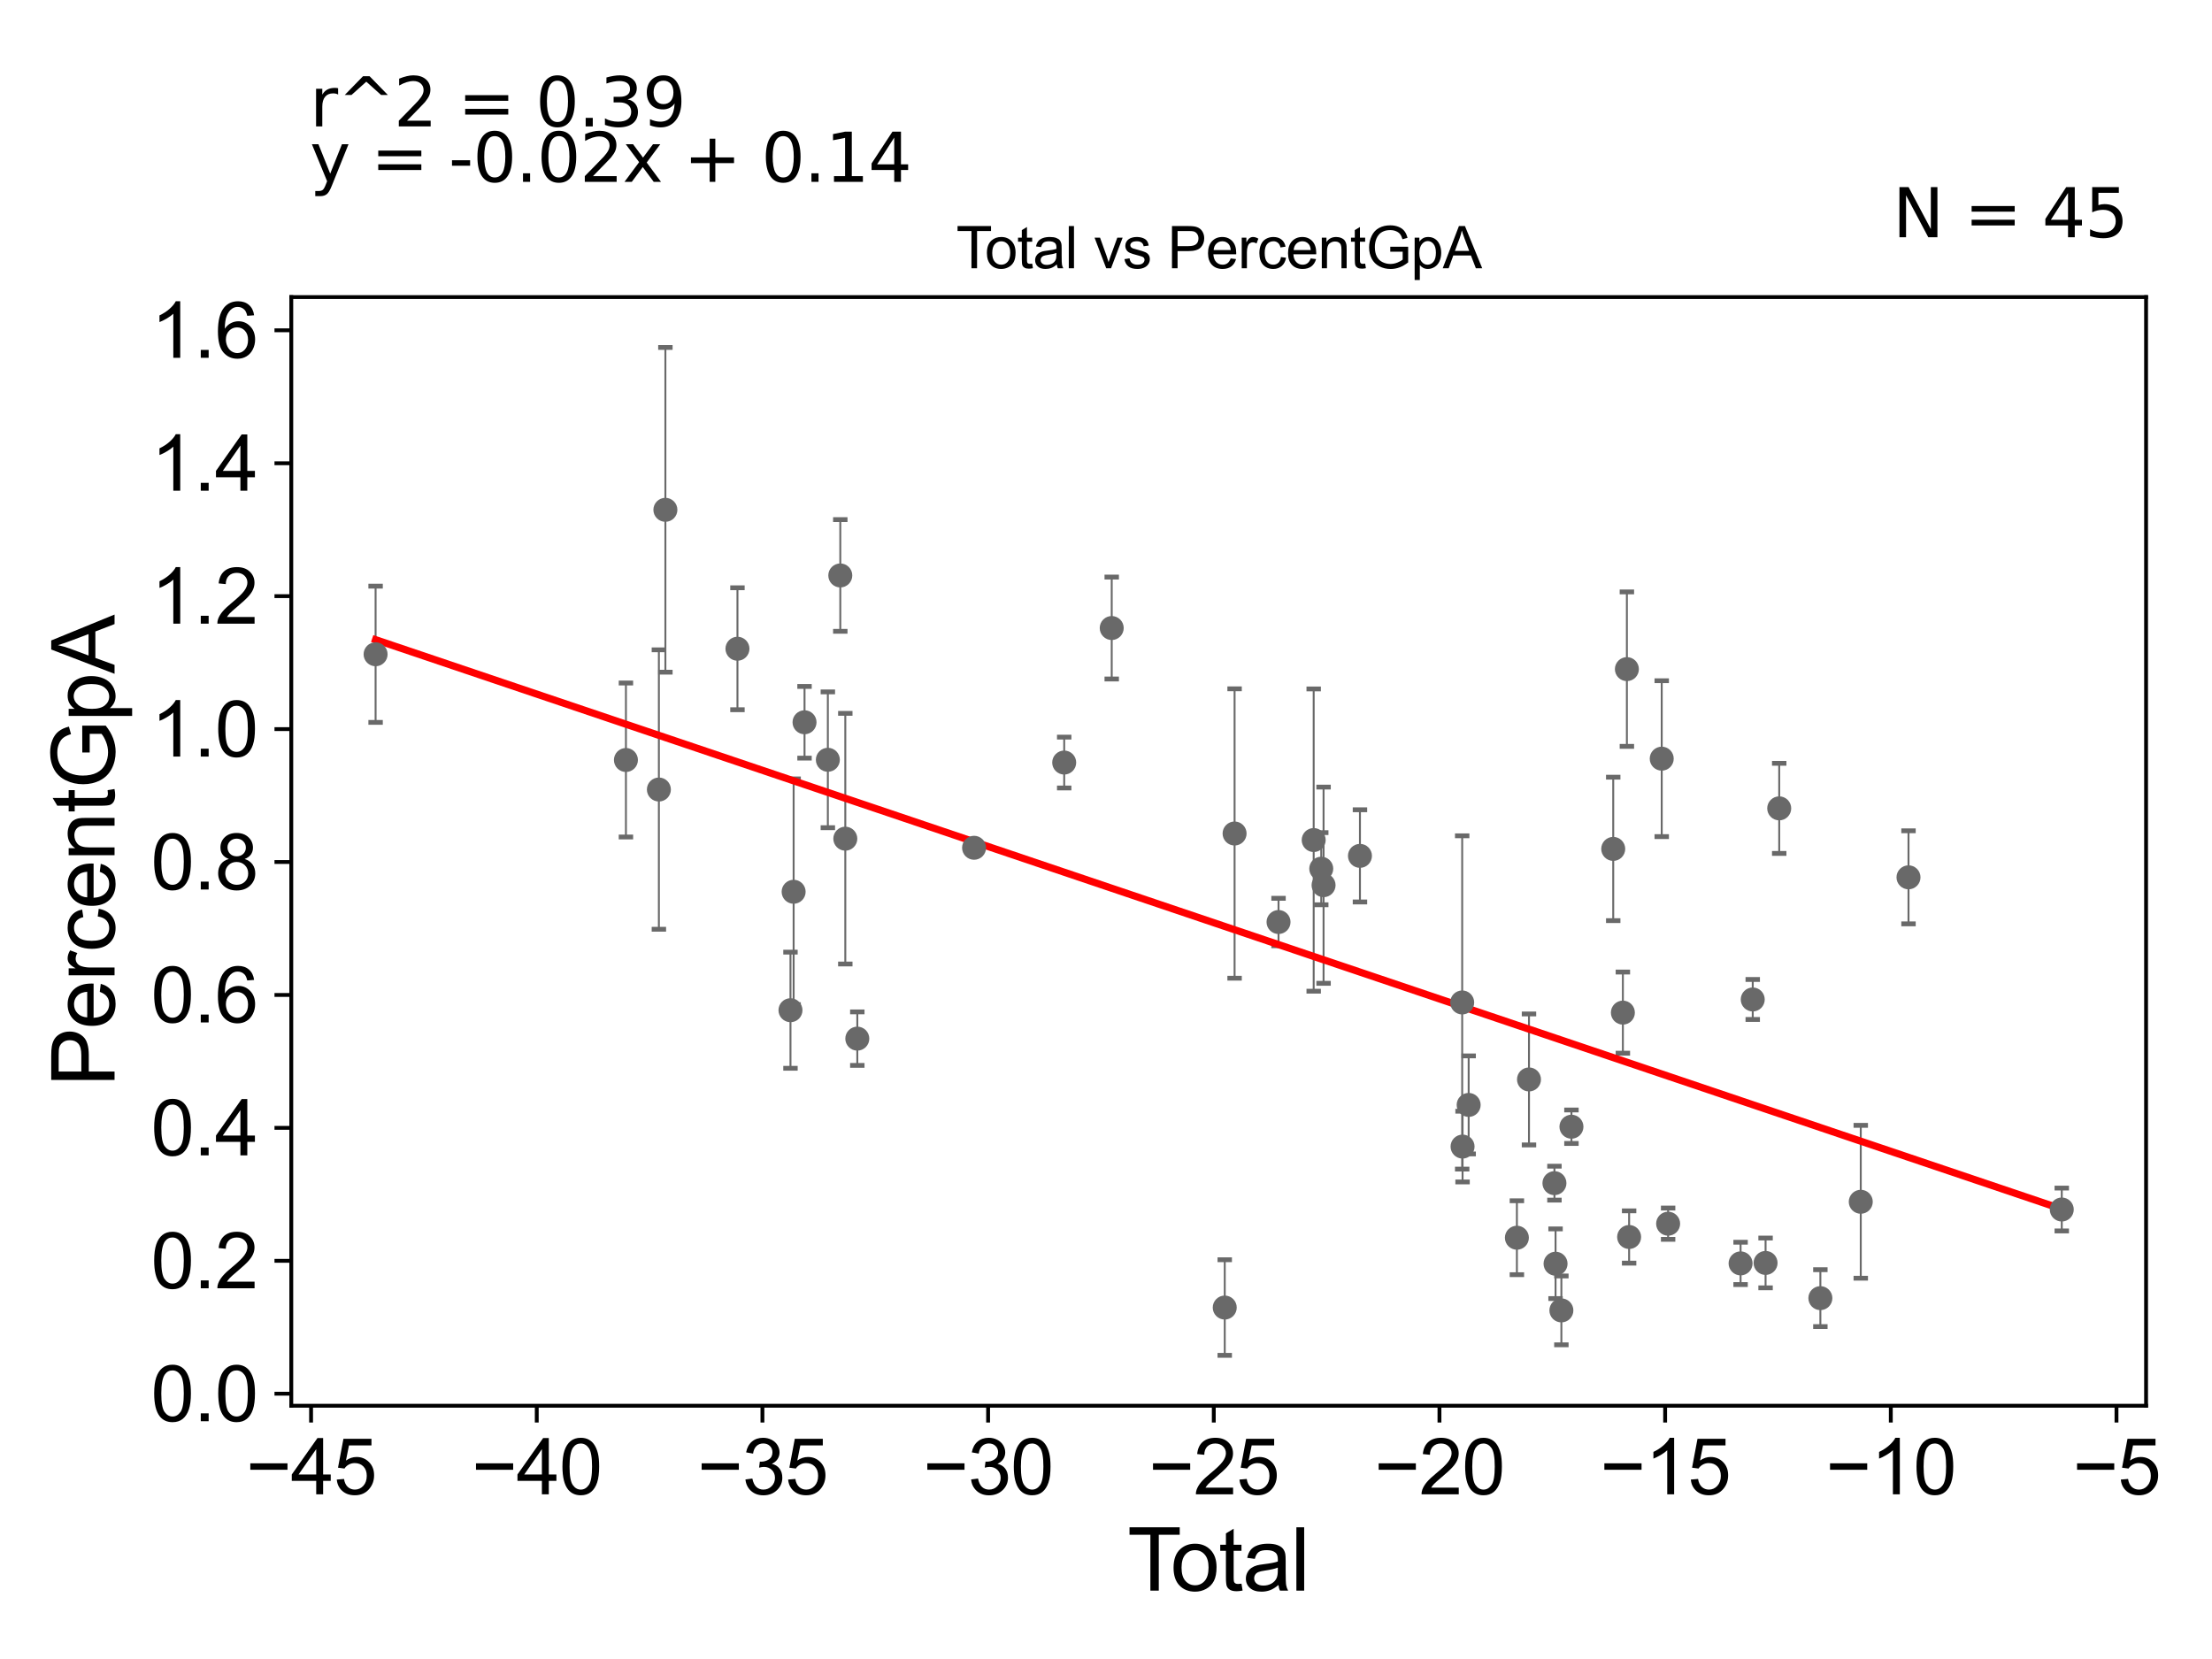 <?xml version="1.0" encoding="utf-8" standalone="no"?>
<!DOCTYPE svg PUBLIC "-//W3C//DTD SVG 1.1//EN"
  "http://www.w3.org/Graphics/SVG/1.1/DTD/svg11.dtd">
<svg xmlns:xlink="http://www.w3.org/1999/xlink" width="460.8pt" height="345.6pt" viewBox="0 0 460.8 345.6" xmlns="http://www.w3.org/2000/svg" version="1.1">
 <defs>
  <style type="text/css">*{stroke-linejoin: round; stroke-linecap: butt}</style>
 </defs>
 <g id="figure_1">
  <g id="patch_1">
   <path d="M 0 345.6 
L 460.8 345.6 
L 460.8 0 
L 0 0 
z
" style="fill: #ffffff"/>
  </g>
  <g id="axes_1">
   <g id="patch_2">
    <path d="M 60.68 292.84 
L 447.067 292.84 
L 447.067 61.886 
L 60.68 61.886 
z
" style="fill: #ffffff"/>
   </g>
   <g id="PathCollection_1">
    <defs>
     <path id="m3ca7cfb2d7" d="M 0 1.118 
C 0.297 1.118 0.581 1 0.791 0.791 
C 1 0.581 1.118 0.297 1.118 0 
C 1.118 -0.297 1 -0.581 0.791 -0.791 
C 0.581 -1 0.297 -1.118 0 -1.118 
C -0.297 -1.118 -0.581 -1 -0.791 -0.791 
C -1 -0.581 -1.118 -0.297 -1.118 0 
C -1.118 0.297 -1 0.581 -0.791 0.791 
C -0.581 1 -0.297 1.118 0 1.118 
z
" style="stroke: #696969"/>
    </defs>
    <g clip-path="url(#p3b7af470a9)">
     <use xlink:href="#m3ca7cfb2d7" x="78.243" y="136.295" style="fill: #696969; stroke: #696969"/>
     <use xlink:href="#m3ca7cfb2d7" x="305.949" y="230.176" style="fill: #696969; stroke: #696969"/>
     <use xlink:href="#m3ca7cfb2d7" x="315.996" y="257.84" style="fill: #696969; stroke: #696969"/>
     <use xlink:href="#m3ca7cfb2d7" x="318.517" y="224.868" style="fill: #696969; stroke: #696969"/>
     <use xlink:href="#m3ca7cfb2d7" x="323.818" y="246.473" style="fill: #696969; stroke: #696969"/>
     <use xlink:href="#m3ca7cfb2d7" x="324.051" y="263.256" style="fill: #696969; stroke: #696969"/>
     <use xlink:href="#m3ca7cfb2d7" x="325.264" y="272.98" style="fill: #696969; stroke: #696969"/>
     <use xlink:href="#m3ca7cfb2d7" x="336.064" y="176.84" style="fill: #696969; stroke: #696969"/>
     <use xlink:href="#m3ca7cfb2d7" x="338.075" y="210.947" style="fill: #696969; stroke: #696969"/>
     <use xlink:href="#m3ca7cfb2d7" x="304.678" y="238.854" style="fill: #696969; stroke: #696969"/>
     <use xlink:href="#m3ca7cfb2d7" x="338.911" y="139.391" style="fill: #696969; stroke: #696969"/>
     <use xlink:href="#m3ca7cfb2d7" x="346.168" y="158.044" style="fill: #696969; stroke: #696969"/>
     <use xlink:href="#m3ca7cfb2d7" x="347.501" y="254.917" style="fill: #696969; stroke: #696969"/>
     <use xlink:href="#m3ca7cfb2d7" x="362.596" y="263.187" style="fill: #696969; stroke: #696969"/>
     <use xlink:href="#m3ca7cfb2d7" x="365.127" y="208.208" style="fill: #696969; stroke: #696969"/>
     <use xlink:href="#m3ca7cfb2d7" x="367.801" y="263.092" style="fill: #696969; stroke: #696969"/>
     <use xlink:href="#m3ca7cfb2d7" x="370.643" y="168.396" style="fill: #696969; stroke: #696969"/>
     <use xlink:href="#m3ca7cfb2d7" x="379.216" y="270.426" style="fill: #696969; stroke: #696969"/>
     <use xlink:href="#m3ca7cfb2d7" x="387.631" y="250.352" style="fill: #696969; stroke: #696969"/>
     <use xlink:href="#m3ca7cfb2d7" x="339.376" y="257.689" style="fill: #696969; stroke: #696969"/>
     <use xlink:href="#m3ca7cfb2d7" x="397.576" y="182.763" style="fill: #696969; stroke: #696969"/>
     <use xlink:href="#m3ca7cfb2d7" x="429.504" y="251.963" style="fill: #696969; stroke: #696969"/>
     <use xlink:href="#m3ca7cfb2d7" x="275.723" y="184.401" style="fill: #696969; stroke: #696969"/>
     <use xlink:href="#m3ca7cfb2d7" x="130.392" y="158.32" style="fill: #696969; stroke: #696969"/>
     <use xlink:href="#m3ca7cfb2d7" x="137.258" y="164.473" style="fill: #696969; stroke: #696969"/>
     <use xlink:href="#m3ca7cfb2d7" x="138.613" y="106.204" style="fill: #696969; stroke: #696969"/>
     <use xlink:href="#m3ca7cfb2d7" x="153.626" y="135.145" style="fill: #696969; stroke: #696969"/>
     <use xlink:href="#m3ca7cfb2d7" x="164.671" y="210.445" style="fill: #696969; stroke: #696969"/>
     <use xlink:href="#m3ca7cfb2d7" x="165.327" y="185.771" style="fill: #696969; stroke: #696969"/>
     <use xlink:href="#m3ca7cfb2d7" x="167.598" y="150.462" style="fill: #696969; stroke: #696969"/>
     <use xlink:href="#m3ca7cfb2d7" x="172.457" y="158.278" style="fill: #696969; stroke: #696969"/>
     <use xlink:href="#m3ca7cfb2d7" x="175.049" y="119.877" style="fill: #696969; stroke: #696969"/>
     <use xlink:href="#m3ca7cfb2d7" x="283.303" y="178.293" style="fill: #696969; stroke: #696969"/>
     <use xlink:href="#m3ca7cfb2d7" x="176.093" y="174.712" style="fill: #696969; stroke: #696969"/>
     <use xlink:href="#m3ca7cfb2d7" x="202.919" y="176.607" style="fill: #696969; stroke: #696969"/>
     <use xlink:href="#m3ca7cfb2d7" x="221.692" y="158.853" style="fill: #696969; stroke: #696969"/>
     <use xlink:href="#m3ca7cfb2d7" x="231.592" y="130.83" style="fill: #696969; stroke: #696969"/>
     <use xlink:href="#m3ca7cfb2d7" x="255.136" y="272.387" style="fill: #696969; stroke: #696969"/>
     <use xlink:href="#m3ca7cfb2d7" x="257.187" y="173.636" style="fill: #696969; stroke: #696969"/>
     <use xlink:href="#m3ca7cfb2d7" x="266.342" y="192.074" style="fill: #696969; stroke: #696969"/>
     <use xlink:href="#m3ca7cfb2d7" x="273.665" y="174.997" style="fill: #696969; stroke: #696969"/>
     <use xlink:href="#m3ca7cfb2d7" x="275.24" y="180.964" style="fill: #696969; stroke: #696969"/>
     <use xlink:href="#m3ca7cfb2d7" x="178.593" y="216.366" style="fill: #696969; stroke: #696969"/>
    </g>
   </g>
   <g id="PathCollection_2">
    <g clip-path="url(#p3b7af470a9)">
     <use xlink:href="#m3ca7cfb2d7" x="327.361" y="234.716" style="fill: #696969; stroke: #696969"/>
     <use xlink:href="#m3ca7cfb2d7" x="304.602" y="208.83" style="fill: #696969; stroke: #696969"/>
    </g>
   </g>
   <g id="matplotlib.axis_1">
    <g id="xtick_1">
     <g id="line2d_1">
      <defs>
       <path id="m586fdf6396" d="M 0 0 
L 0 3.5 
" style="stroke: #000000; stroke-width: 0.8"/>
      </defs>
      <g>
       <use xlink:href="#m586fdf6396" x="64.803" y="292.84" style="stroke: #000000; stroke-width: 0.8"/>
      </g>
     </g>
     <g id="text_1">
      <!-- −45 -->
      <g transform="translate(51.233 311.293)scale(0.16 -0.16)">
       <defs>
        <path id="ArialMT-2212" d="M 3381 1997 
L 356 1997 
L 356 2522 
L 3381 2522 
L 3381 1997 
z
" transform="scale(0.016)"/>
        <path id="ArialMT-34" d="M 2069 0 
L 2069 1097 
L 81 1097 
L 81 1613 
L 2172 4581 
L 2631 4581 
L 2631 1613 
L 3250 1613 
L 3250 1097 
L 2631 1097 
L 2631 0 
L 2069 0 
z
M 2069 1613 
L 2069 3678 
L 634 1613 
L 2069 1613 
z
" transform="scale(0.016)"/>
        <path id="ArialMT-35" d="M 266 1200 
L 856 1250 
Q 922 819 1161 601 
Q 1400 384 1738 384 
Q 2144 384 2425 690 
Q 2706 997 2706 1503 
Q 2706 1984 2436 2262 
Q 2166 2541 1728 2541 
Q 1456 2541 1237 2417 
Q 1019 2294 894 2097 
L 366 2166 
L 809 4519 
L 3088 4519 
L 3088 3981 
L 1259 3981 
L 1013 2750 
Q 1425 3038 1878 3038 
Q 2478 3038 2890 2622 
Q 3303 2206 3303 1553 
Q 3303 931 2941 478 
Q 2500 -78 1738 -78 
Q 1113 -78 717 272 
Q 322 622 266 1200 
z
" transform="scale(0.016)"/>
       </defs>
       <use xlink:href="#ArialMT-2212"/>
       <use xlink:href="#ArialMT-34" x="58.398"/>
       <use xlink:href="#ArialMT-35" x="114.014"/>
      </g>
     </g>
    </g>
    <g id="xtick_2">
     <g id="line2d_2">
      <g>
       <use xlink:href="#m586fdf6396" x="111.816" y="292.84" style="stroke: #000000; stroke-width: 0.8"/>
      </g>
     </g>
     <g id="text_2">
      <!-- −40 -->
      <g transform="translate(98.246 311.293)scale(0.16 -0.16)">
       <defs>
        <path id="ArialMT-30" d="M 266 2259 
Q 266 3072 433 3567 
Q 600 4063 929 4331 
Q 1259 4600 1759 4600 
Q 2128 4600 2406 4451 
Q 2684 4303 2865 4023 
Q 3047 3744 3150 3342 
Q 3253 2941 3253 2259 
Q 3253 1453 3087 958 
Q 2922 463 2592 192 
Q 2263 -78 1759 -78 
Q 1097 -78 719 397 
Q 266 969 266 2259 
z
M 844 2259 
Q 844 1131 1108 757 
Q 1372 384 1759 384 
Q 2147 384 2411 759 
Q 2675 1134 2675 2259 
Q 2675 3391 2411 3762 
Q 2147 4134 1753 4134 
Q 1366 4134 1134 3806 
Q 844 3388 844 2259 
z
" transform="scale(0.016)"/>
       </defs>
       <use xlink:href="#ArialMT-2212"/>
       <use xlink:href="#ArialMT-34" x="58.398"/>
       <use xlink:href="#ArialMT-30" x="114.014"/>
      </g>
     </g>
    </g>
    <g id="xtick_3">
     <g id="line2d_3">
      <g>
       <use xlink:href="#m586fdf6396" x="158.828" y="292.84" style="stroke: #000000; stroke-width: 0.8"/>
      </g>
     </g>
     <g id="text_3">
      <!-- −35 -->
      <g transform="translate(145.258 311.293)scale(0.16 -0.16)">
       <defs>
        <path id="ArialMT-33" d="M 269 1209 
L 831 1284 
Q 928 806 1161 595 
Q 1394 384 1728 384 
Q 2125 384 2398 659 
Q 2672 934 2672 1341 
Q 2672 1728 2419 1979 
Q 2166 2231 1775 2231 
Q 1616 2231 1378 2169 
L 1441 2663 
Q 1497 2656 1531 2656 
Q 1891 2656 2178 2843 
Q 2466 3031 2466 3422 
Q 2466 3731 2256 3934 
Q 2047 4138 1716 4138 
Q 1388 4138 1169 3931 
Q 950 3725 888 3313 
L 325 3413 
Q 428 3978 793 4289 
Q 1159 4600 1703 4600 
Q 2078 4600 2393 4439 
Q 2709 4278 2876 4000 
Q 3044 3722 3044 3409 
Q 3044 3113 2884 2869 
Q 2725 2625 2413 2481 
Q 2819 2388 3044 2092 
Q 3269 1797 3269 1353 
Q 3269 753 2831 336 
Q 2394 -81 1725 -81 
Q 1122 -81 723 278 
Q 325 638 269 1209 
z
" transform="scale(0.016)"/>
       </defs>
       <use xlink:href="#ArialMT-2212"/>
       <use xlink:href="#ArialMT-33" x="58.398"/>
       <use xlink:href="#ArialMT-35" x="114.014"/>
      </g>
     </g>
    </g>
    <g id="xtick_4">
     <g id="line2d_4">
      <g>
       <use xlink:href="#m586fdf6396" x="205.84" y="292.84" style="stroke: #000000; stroke-width: 0.8"/>
      </g>
     </g>
     <g id="text_4">
      <!-- −30 -->
      <g transform="translate(192.27 311.293)scale(0.16 -0.16)">
       <use xlink:href="#ArialMT-2212"/>
       <use xlink:href="#ArialMT-33" x="58.398"/>
       <use xlink:href="#ArialMT-30" x="114.014"/>
      </g>
     </g>
    </g>
    <g id="xtick_5">
     <g id="line2d_5">
      <g>
       <use xlink:href="#m586fdf6396" x="252.853" y="292.84" style="stroke: #000000; stroke-width: 0.8"/>
      </g>
     </g>
     <g id="text_5">
      <!-- −25 -->
      <g transform="translate(239.283 311.293)scale(0.16 -0.16)">
       <defs>
        <path id="ArialMT-32" d="M 3222 541 
L 3222 0 
L 194 0 
Q 188 203 259 391 
Q 375 700 629 1000 
Q 884 1300 1366 1694 
Q 2113 2306 2375 2664 
Q 2638 3022 2638 3341 
Q 2638 3675 2398 3904 
Q 2159 4134 1775 4134 
Q 1369 4134 1125 3890 
Q 881 3647 878 3216 
L 300 3275 
Q 359 3922 746 4261 
Q 1134 4600 1788 4600 
Q 2447 4600 2831 4234 
Q 3216 3869 3216 3328 
Q 3216 3053 3103 2787 
Q 2991 2522 2730 2228 
Q 2469 1934 1863 1422 
Q 1356 997 1212 845 
Q 1069 694 975 541 
L 3222 541 
z
" transform="scale(0.016)"/>
       </defs>
       <use xlink:href="#ArialMT-2212"/>
       <use xlink:href="#ArialMT-32" x="58.398"/>
       <use xlink:href="#ArialMT-35" x="114.014"/>
      </g>
     </g>
    </g>
    <g id="xtick_6">
     <g id="line2d_6">
      <g>
       <use xlink:href="#m586fdf6396" x="299.865" y="292.84" style="stroke: #000000; stroke-width: 0.8"/>
      </g>
     </g>
     <g id="text_6">
      <!-- −20 -->
      <g transform="translate(286.295 311.293)scale(0.16 -0.16)">
       <use xlink:href="#ArialMT-2212"/>
       <use xlink:href="#ArialMT-32" x="58.398"/>
       <use xlink:href="#ArialMT-30" x="114.014"/>
      </g>
     </g>
    </g>
    <g id="xtick_7">
     <g id="line2d_7">
      <g>
       <use xlink:href="#m586fdf6396" x="346.878" y="292.84" style="stroke: #000000; stroke-width: 0.8"/>
      </g>
     </g>
     <g id="text_7">
      <!-- −15 -->
      <g transform="translate(333.308 311.293)scale(0.16 -0.16)">
       <defs>
        <path id="ArialMT-31" d="M 2384 0 
L 1822 0 
L 1822 3584 
Q 1619 3391 1289 3197 
Q 959 3003 697 2906 
L 697 3450 
Q 1169 3672 1522 3987 
Q 1875 4303 2022 4600 
L 2384 4600 
L 2384 0 
z
" transform="scale(0.016)"/>
       </defs>
       <use xlink:href="#ArialMT-2212"/>
       <use xlink:href="#ArialMT-31" x="58.398"/>
       <use xlink:href="#ArialMT-35" x="114.014"/>
      </g>
     </g>
    </g>
    <g id="xtick_8">
     <g id="line2d_8">
      <g>
       <use xlink:href="#m586fdf6396" x="393.89" y="292.84" style="stroke: #000000; stroke-width: 0.8"/>
      </g>
     </g>
     <g id="text_8">
      <!-- −10 -->
      <g transform="translate(380.32 311.293)scale(0.16 -0.16)">
       <use xlink:href="#ArialMT-2212"/>
       <use xlink:href="#ArialMT-31" x="58.398"/>
       <use xlink:href="#ArialMT-30" x="114.014"/>
      </g>
     </g>
    </g>
    <g id="xtick_9">
     <g id="line2d_9">
      <g>
       <use xlink:href="#m586fdf6396" x="440.903" y="292.84" style="stroke: #000000; stroke-width: 0.8"/>
      </g>
     </g>
     <g id="text_9">
      <!-- −5 -->
      <g transform="translate(431.781 311.293)scale(0.16 -0.16)">
       <use xlink:href="#ArialMT-2212"/>
       <use xlink:href="#ArialMT-35" x="58.398"/>
      </g>
     </g>
    </g>
    <g id="text_10">
     <!-- Total -->
     <g transform="translate(234.868 331.357)scale(0.18 -0.18)">
      <defs>
       <path id="ArialMT-54" d="M 1659 0 
L 1659 4041 
L 150 4041 
L 150 4581 
L 3781 4581 
L 3781 4041 
L 2266 4041 
L 2266 0 
L 1659 0 
z
" transform="scale(0.016)"/>
       <path id="ArialMT-6f" d="M 213 1659 
Q 213 2581 725 3025 
Q 1153 3394 1769 3394 
Q 2453 3394 2887 2945 
Q 3322 2497 3322 1706 
Q 3322 1066 3130 698 
Q 2938 331 2570 128 
Q 2203 -75 1769 -75 
Q 1072 -75 642 372 
Q 213 819 213 1659 
z
M 791 1659 
Q 791 1022 1069 705 
Q 1347 388 1769 388 
Q 2188 388 2466 706 
Q 2744 1025 2744 1678 
Q 2744 2294 2464 2611 
Q 2184 2928 1769 2928 
Q 1347 2928 1069 2612 
Q 791 2297 791 1659 
z
" transform="scale(0.016)"/>
       <path id="ArialMT-74" d="M 1650 503 
L 1731 6 
Q 1494 -44 1306 -44 
Q 1000 -44 831 53 
Q 663 150 594 308 
Q 525 466 525 972 
L 525 2881 
L 113 2881 
L 113 3319 
L 525 3319 
L 525 4141 
L 1084 4478 
L 1084 3319 
L 1650 3319 
L 1650 2881 
L 1084 2881 
L 1084 941 
Q 1084 700 1114 631 
Q 1144 563 1211 522 
Q 1278 481 1403 481 
Q 1497 481 1650 503 
z
" transform="scale(0.016)"/>
       <path id="ArialMT-61" d="M 2588 409 
Q 2275 144 1986 34 
Q 1697 -75 1366 -75 
Q 819 -75 525 192 
Q 231 459 231 875 
Q 231 1119 342 1320 
Q 453 1522 633 1644 
Q 813 1766 1038 1828 
Q 1203 1872 1538 1913 
Q 2219 1994 2541 2106 
Q 2544 2222 2544 2253 
Q 2544 2597 2384 2738 
Q 2169 2928 1744 2928 
Q 1347 2928 1158 2789 
Q 969 2650 878 2297 
L 328 2372 
Q 403 2725 575 2942 
Q 747 3159 1072 3276 
Q 1397 3394 1825 3394 
Q 2250 3394 2515 3294 
Q 2781 3194 2906 3042 
Q 3031 2891 3081 2659 
Q 3109 2516 3109 2141 
L 3109 1391 
Q 3109 606 3145 398 
Q 3181 191 3288 0 
L 2700 0 
Q 2613 175 2588 409 
z
M 2541 1666 
Q 2234 1541 1622 1453 
Q 1275 1403 1131 1340 
Q 988 1278 909 1158 
Q 831 1038 831 891 
Q 831 666 1001 516 
Q 1172 366 1500 366 
Q 1825 366 2078 508 
Q 2331 650 2450 897 
Q 2541 1088 2541 1459 
L 2541 1666 
z
" transform="scale(0.016)"/>
       <path id="ArialMT-6c" d="M 409 0 
L 409 4581 
L 972 4581 
L 972 0 
L 409 0 
z
" transform="scale(0.016)"/>
      </defs>
      <use xlink:href="#ArialMT-54"/>
      <use xlink:href="#ArialMT-6f" x="49.959"/>
      <use xlink:href="#ArialMT-74" x="105.574"/>
      <use xlink:href="#ArialMT-61" x="133.357"/>
      <use xlink:href="#ArialMT-6c" x="188.973"/>
     </g>
    </g>
   </g>
   <g id="matplotlib.axis_2">
    <g id="ytick_1">
     <g id="line2d_10">
      <defs>
       <path id="m6677275b03" d="M 0 0 
L -3.5 0 
" style="stroke: #000000; stroke-width: 0.8"/>
      </defs>
      <g>
       <use xlink:href="#m6677275b03" x="60.68" y="290.339" style="stroke: #000000; stroke-width: 0.8"/>
      </g>
     </g>
     <g id="text_11">
      <!-- 0.0 -->
      <g transform="translate(31.44 296.066)scale(0.16 -0.16)">
       <defs>
        <path id="ArialMT-2e" d="M 581 0 
L 581 641 
L 1222 641 
L 1222 0 
L 581 0 
z
" transform="scale(0.016)"/>
       </defs>
       <use xlink:href="#ArialMT-30"/>
       <use xlink:href="#ArialMT-2e" x="55.615"/>
       <use xlink:href="#ArialMT-30" x="83.398"/>
      </g>
     </g>
    </g>
    <g id="ytick_2">
     <g id="line2d_11">
      <g>
       <use xlink:href="#m6677275b03" x="60.68" y="262.648" style="stroke: #000000; stroke-width: 0.8"/>
      </g>
     </g>
     <g id="text_12">
      <!-- 0.2 -->
      <g transform="translate(31.44 268.374)scale(0.16 -0.16)">
       <use xlink:href="#ArialMT-30"/>
       <use xlink:href="#ArialMT-2e" x="55.615"/>
       <use xlink:href="#ArialMT-32" x="83.398"/>
      </g>
     </g>
    </g>
    <g id="ytick_3">
     <g id="line2d_12">
      <g>
       <use xlink:href="#m6677275b03" x="60.68" y="234.956" style="stroke: #000000; stroke-width: 0.8"/>
      </g>
     </g>
     <g id="text_13">
      <!-- 0.4 -->
      <g transform="translate(31.44 240.683)scale(0.16 -0.16)">
       <use xlink:href="#ArialMT-30"/>
       <use xlink:href="#ArialMT-2e" x="55.615"/>
       <use xlink:href="#ArialMT-34" x="83.398"/>
      </g>
     </g>
    </g>
    <g id="ytick_4">
     <g id="line2d_13">
      <g>
       <use xlink:href="#m6677275b03" x="60.68" y="207.265" style="stroke: #000000; stroke-width: 0.8"/>
      </g>
     </g>
     <g id="text_14">
      <!-- 0.6 -->
      <g transform="translate(31.44 212.991)scale(0.16 -0.16)">
       <defs>
        <path id="ArialMT-36" d="M 3184 3459 
L 2625 3416 
Q 2550 3747 2413 3897 
Q 2184 4138 1850 4138 
Q 1581 4138 1378 3988 
Q 1113 3794 959 3422 
Q 806 3050 800 2363 
Q 1003 2672 1297 2822 
Q 1591 2972 1913 2972 
Q 2475 2972 2870 2558 
Q 3266 2144 3266 1488 
Q 3266 1056 3080 686 
Q 2894 316 2569 119 
Q 2244 -78 1831 -78 
Q 1128 -78 684 439 
Q 241 956 241 2144 
Q 241 3472 731 4075 
Q 1159 4600 1884 4600 
Q 2425 4600 2770 4297 
Q 3116 3994 3184 3459 
z
M 888 1484 
Q 888 1194 1011 928 
Q 1134 663 1356 523 
Q 1578 384 1822 384 
Q 2178 384 2434 671 
Q 2691 959 2691 1453 
Q 2691 1928 2437 2201 
Q 2184 2475 1800 2475 
Q 1419 2475 1153 2201 
Q 888 1928 888 1484 
z
" transform="scale(0.016)"/>
       </defs>
       <use xlink:href="#ArialMT-30"/>
       <use xlink:href="#ArialMT-2e" x="55.615"/>
       <use xlink:href="#ArialMT-36" x="83.398"/>
      </g>
     </g>
    </g>
    <g id="ytick_5">
     <g id="line2d_14">
      <g>
       <use xlink:href="#m6677275b03" x="60.68" y="179.573" style="stroke: #000000; stroke-width: 0.8"/>
      </g>
     </g>
     <g id="text_15">
      <!-- 0.8 -->
      <g transform="translate(31.44 185.3)scale(0.16 -0.16)">
       <defs>
        <path id="ArialMT-38" d="M 1131 2484 
Q 781 2613 612 2850 
Q 444 3088 444 3419 
Q 444 3919 803 4259 
Q 1163 4600 1759 4600 
Q 2359 4600 2725 4251 
Q 3091 3903 3091 3403 
Q 3091 3084 2923 2848 
Q 2756 2613 2416 2484 
Q 2838 2347 3058 2040 
Q 3278 1734 3278 1309 
Q 3278 722 2862 322 
Q 2447 -78 1769 -78 
Q 1091 -78 675 323 
Q 259 725 259 1325 
Q 259 1772 486 2073 
Q 713 2375 1131 2484 
z
M 1019 3438 
Q 1019 3113 1228 2906 
Q 1438 2700 1772 2700 
Q 2097 2700 2305 2904 
Q 2513 3109 2513 3406 
Q 2513 3716 2298 3927 
Q 2084 4138 1766 4138 
Q 1444 4138 1231 3931 
Q 1019 3725 1019 3438 
z
M 838 1322 
Q 838 1081 952 856 
Q 1066 631 1291 507 
Q 1516 384 1775 384 
Q 2178 384 2440 643 
Q 2703 903 2703 1303 
Q 2703 1709 2433 1975 
Q 2163 2241 1756 2241 
Q 1359 2241 1098 1978 
Q 838 1716 838 1322 
z
" transform="scale(0.016)"/>
       </defs>
       <use xlink:href="#ArialMT-30"/>
       <use xlink:href="#ArialMT-2e" x="55.615"/>
       <use xlink:href="#ArialMT-38" x="83.398"/>
      </g>
     </g>
    </g>
    <g id="ytick_6">
     <g id="line2d_15">
      <g>
       <use xlink:href="#m6677275b03" x="60.68" y="151.882" style="stroke: #000000; stroke-width: 0.8"/>
      </g>
     </g>
     <g id="text_16">
      <!-- 1.0 -->
      <g transform="translate(31.44 157.608)scale(0.16 -0.16)">
       <use xlink:href="#ArialMT-31"/>
       <use xlink:href="#ArialMT-2e" x="55.615"/>
       <use xlink:href="#ArialMT-30" x="83.398"/>
      </g>
     </g>
    </g>
    <g id="ytick_7">
     <g id="line2d_16">
      <g>
       <use xlink:href="#m6677275b03" x="60.68" y="124.19" style="stroke: #000000; stroke-width: 0.8"/>
      </g>
     </g>
     <g id="text_17">
      <!-- 1.2 -->
      <g transform="translate(31.44 129.917)scale(0.16 -0.16)">
       <use xlink:href="#ArialMT-31"/>
       <use xlink:href="#ArialMT-2e" x="55.615"/>
       <use xlink:href="#ArialMT-32" x="83.398"/>
      </g>
     </g>
    </g>
    <g id="ytick_8">
     <g id="line2d_17">
      <g>
       <use xlink:href="#m6677275b03" x="60.68" y="96.499" style="stroke: #000000; stroke-width: 0.8"/>
      </g>
     </g>
     <g id="text_18">
      <!-- 1.4 -->
      <g transform="translate(31.44 102.225)scale(0.16 -0.16)">
       <use xlink:href="#ArialMT-31"/>
       <use xlink:href="#ArialMT-2e" x="55.615"/>
       <use xlink:href="#ArialMT-34" x="83.398"/>
      </g>
     </g>
    </g>
    <g id="ytick_9">
     <g id="line2d_18">
      <g>
       <use xlink:href="#m6677275b03" x="60.68" y="68.808" style="stroke: #000000; stroke-width: 0.8"/>
      </g>
     </g>
     <g id="text_19">
      <!-- 1.6 -->
      <g transform="translate(31.44 74.534)scale(0.16 -0.16)">
       <use xlink:href="#ArialMT-31"/>
       <use xlink:href="#ArialMT-2e" x="55.615"/>
       <use xlink:href="#ArialMT-36" x="83.398"/>
      </g>
     </g>
    </g>
    <g id="text_20">
     <!-- PercentGpA -->
     <g transform="translate(23.863 226.386)rotate(-90)scale(0.18 -0.18)">
      <defs>
       <path id="ArialMT-50" d="M 494 0 
L 494 4581 
L 2222 4581 
Q 2678 4581 2919 4538 
Q 3256 4481 3484 4323 
Q 3713 4166 3852 3881 
Q 3991 3597 3991 3256 
Q 3991 2672 3619 2267 
Q 3247 1863 2275 1863 
L 1100 1863 
L 1100 0 
L 494 0 
z
M 1100 2403 
L 2284 2403 
Q 2872 2403 3119 2622 
Q 3366 2841 3366 3238 
Q 3366 3525 3220 3729 
Q 3075 3934 2838 4000 
Q 2684 4041 2272 4041 
L 1100 4041 
L 1100 2403 
z
" transform="scale(0.016)"/>
       <path id="ArialMT-65" d="M 2694 1069 
L 3275 997 
Q 3138 488 2766 206 
Q 2394 -75 1816 -75 
Q 1088 -75 661 373 
Q 234 822 234 1631 
Q 234 2469 665 2931 
Q 1097 3394 1784 3394 
Q 2450 3394 2872 2941 
Q 3294 2488 3294 1666 
Q 3294 1616 3291 1516 
L 816 1516 
Q 847 969 1125 678 
Q 1403 388 1819 388 
Q 2128 388 2347 550 
Q 2566 713 2694 1069 
z
M 847 1978 
L 2700 1978 
Q 2663 2397 2488 2606 
Q 2219 2931 1791 2931 
Q 1403 2931 1139 2672 
Q 875 2413 847 1978 
z
" transform="scale(0.016)"/>
       <path id="ArialMT-72" d="M 416 0 
L 416 3319 
L 922 3319 
L 922 2816 
Q 1116 3169 1280 3281 
Q 1444 3394 1641 3394 
Q 1925 3394 2219 3213 
L 2025 2691 
Q 1819 2813 1613 2813 
Q 1428 2813 1281 2702 
Q 1134 2591 1072 2394 
Q 978 2094 978 1738 
L 978 0 
L 416 0 
z
" transform="scale(0.016)"/>
       <path id="ArialMT-63" d="M 2588 1216 
L 3141 1144 
Q 3050 572 2676 248 
Q 2303 -75 1759 -75 
Q 1078 -75 664 370 
Q 250 816 250 1647 
Q 250 2184 428 2587 
Q 606 2991 970 3192 
Q 1334 3394 1763 3394 
Q 2303 3394 2647 3120 
Q 2991 2847 3088 2344 
L 2541 2259 
Q 2463 2594 2264 2762 
Q 2066 2931 1784 2931 
Q 1359 2931 1093 2626 
Q 828 2322 828 1663 
Q 828 994 1084 691 
Q 1341 388 1753 388 
Q 2084 388 2306 591 
Q 2528 794 2588 1216 
z
" transform="scale(0.016)"/>
       <path id="ArialMT-6e" d="M 422 0 
L 422 3319 
L 928 3319 
L 928 2847 
Q 1294 3394 1984 3394 
Q 2284 3394 2536 3286 
Q 2788 3178 2913 3003 
Q 3038 2828 3088 2588 
Q 3119 2431 3119 2041 
L 3119 0 
L 2556 0 
L 2556 2019 
Q 2556 2363 2490 2533 
Q 2425 2703 2258 2804 
Q 2091 2906 1866 2906 
Q 1506 2906 1245 2678 
Q 984 2450 984 1813 
L 984 0 
L 422 0 
z
" transform="scale(0.016)"/>
       <path id="ArialMT-47" d="M 2638 1797 
L 2638 2334 
L 4578 2338 
L 4578 638 
Q 4131 281 3656 101 
Q 3181 -78 2681 -78 
Q 2006 -78 1454 211 
Q 903 500 622 1047 
Q 341 1594 341 2269 
Q 341 2938 620 3517 
Q 900 4097 1425 4378 
Q 1950 4659 2634 4659 
Q 3131 4659 3532 4498 
Q 3934 4338 4162 4050 
Q 4391 3763 4509 3300 
L 3963 3150 
Q 3859 3500 3706 3700 
Q 3553 3900 3268 4020 
Q 2984 4141 2638 4141 
Q 2222 4141 1919 4014 
Q 1616 3888 1430 3681 
Q 1244 3475 1141 3228 
Q 966 2803 966 2306 
Q 966 1694 1177 1281 
Q 1388 869 1791 669 
Q 2194 469 2647 469 
Q 3041 469 3416 620 
Q 3791 772 3984 944 
L 3984 1797 
L 2638 1797 
z
" transform="scale(0.016)"/>
       <path id="ArialMT-70" d="M 422 -1272 
L 422 3319 
L 934 3319 
L 934 2888 
Q 1116 3141 1344 3267 
Q 1572 3394 1897 3394 
Q 2322 3394 2647 3175 
Q 2972 2956 3137 2557 
Q 3303 2159 3303 1684 
Q 3303 1175 3120 767 
Q 2938 359 2589 142 
Q 2241 -75 1856 -75 
Q 1575 -75 1351 44 
Q 1128 163 984 344 
L 984 -1272 
L 422 -1272 
z
M 931 1641 
Q 931 1000 1190 694 
Q 1450 388 1819 388 
Q 2194 388 2461 705 
Q 2728 1022 2728 1688 
Q 2728 2322 2467 2637 
Q 2206 2953 1844 2953 
Q 1484 2953 1207 2617 
Q 931 2281 931 1641 
z
" transform="scale(0.016)"/>
       <path id="ArialMT-41" d="M -9 0 
L 1750 4581 
L 2403 4581 
L 4278 0 
L 3588 0 
L 3053 1388 
L 1138 1388 
L 634 0 
L -9 0 
z
M 1313 1881 
L 2866 1881 
L 2388 3150 
Q 2169 3728 2063 4100 
Q 1975 3659 1816 3225 
L 1313 1881 
z
" transform="scale(0.016)"/>
      </defs>
      <use xlink:href="#ArialMT-50"/>
      <use xlink:href="#ArialMT-65" x="66.699"/>
      <use xlink:href="#ArialMT-72" x="122.314"/>
      <use xlink:href="#ArialMT-63" x="155.615"/>
      <use xlink:href="#ArialMT-65" x="205.615"/>
      <use xlink:href="#ArialMT-6e" x="261.23"/>
      <use xlink:href="#ArialMT-74" x="316.846"/>
      <use xlink:href="#ArialMT-47" x="344.629"/>
      <use xlink:href="#ArialMT-70" x="422.412"/>
      <use xlink:href="#ArialMT-41" x="478.027"/>
     </g>
    </g>
   </g>
   <g id="LineCollection_1">
    <path d="M 78.243 150.484 
L 78.243 122.106 
" clip-path="url(#p3b7af470a9)" style="fill: none; stroke: #696969; stroke-width: 0.4"/>
    <path d="M 305.949 240.388 
L 305.949 219.963 
" clip-path="url(#p3b7af470a9)" style="fill: none; stroke: #696969; stroke-width: 0.4"/>
    <path d="M 315.996 265.537 
L 315.996 250.143 
" clip-path="url(#p3b7af470a9)" style="fill: none; stroke: #696969; stroke-width: 0.4"/>
    <path d="M 318.517 238.509 
L 318.517 211.227 
" clip-path="url(#p3b7af470a9)" style="fill: none; stroke: #696969; stroke-width: 0.4"/>
    <path d="M 323.818 250.006 
L 323.818 242.94 
" clip-path="url(#p3b7af470a9)" style="fill: none; stroke: #696969; stroke-width: 0.4"/>
    <path d="M 324.051 270.515 
L 324.051 255.998 
" clip-path="url(#p3b7af470a9)" style="fill: none; stroke: #696969; stroke-width: 0.4"/>
    <path d="M 325.264 280.148 
L 325.264 265.812 
" clip-path="url(#p3b7af470a9)" style="fill: none; stroke: #696969; stroke-width: 0.4"/>
    <path d="M 336.064 191.782 
L 336.064 161.898 
" clip-path="url(#p3b7af470a9)" style="fill: none; stroke: #696969; stroke-width: 0.4"/>
    <path d="M 338.075 219.401 
L 338.075 202.494 
" clip-path="url(#p3b7af470a9)" style="fill: none; stroke: #696969; stroke-width: 0.4"/>
    <path d="M 304.678 246.22 
L 304.678 231.488 
" clip-path="url(#p3b7af470a9)" style="fill: none; stroke: #696969; stroke-width: 0.4"/>
    <path d="M 338.911 155.48 
L 338.911 123.301 
" clip-path="url(#p3b7af470a9)" style="fill: none; stroke: #696969; stroke-width: 0.4"/>
    <path d="M 346.168 174.28 
L 346.168 141.807 
" clip-path="url(#p3b7af470a9)" style="fill: none; stroke: #696969; stroke-width: 0.4"/>
    <path d="M 347.501 258.175 
L 347.501 251.659 
" clip-path="url(#p3b7af470a9)" style="fill: none; stroke: #696969; stroke-width: 0.4"/>
    <path d="M 362.596 267.595 
L 362.596 258.78 
" clip-path="url(#p3b7af470a9)" style="fill: none; stroke: #696969; stroke-width: 0.4"/>
    <path d="M 365.127 212.373 
L 365.127 204.044 
" clip-path="url(#p3b7af470a9)" style="fill: none; stroke: #696969; stroke-width: 0.4"/>
    <path d="M 367.801 268.281 
L 367.801 257.904 
" clip-path="url(#p3b7af470a9)" style="fill: none; stroke: #696969; stroke-width: 0.4"/>
    <path d="M 370.643 177.783 
L 370.643 159.009 
" clip-path="url(#p3b7af470a9)" style="fill: none; stroke: #696969; stroke-width: 0.4"/>
    <path d="M 379.216 276.35 
L 379.216 264.501 
" clip-path="url(#p3b7af470a9)" style="fill: none; stroke: #696969; stroke-width: 0.4"/>
    <path d="M 387.631 266.275 
L 387.631 234.429 
" clip-path="url(#p3b7af470a9)" style="fill: none; stroke: #696969; stroke-width: 0.4"/>
    <path d="M 339.376 263.137 
L 339.376 252.24 
" clip-path="url(#p3b7af470a9)" style="fill: none; stroke: #696969; stroke-width: 0.4"/>
    <path d="M 397.576 192.453 
L 397.576 173.073 
" clip-path="url(#p3b7af470a9)" style="fill: none; stroke: #696969; stroke-width: 0.4"/>
    <path d="M 429.504 256.426 
L 429.504 247.499 
" clip-path="url(#p3b7af470a9)" style="fill: none; stroke: #696969; stroke-width: 0.4"/>
    <path d="M 275.723 204.841 
L 275.723 163.961 
" clip-path="url(#p3b7af470a9)" style="fill: none; stroke: #696969; stroke-width: 0.4"/>
    <path d="M 130.392 174.357 
L 130.392 142.282 
" clip-path="url(#p3b7af470a9)" style="fill: none; stroke: #696969; stroke-width: 0.4"/>
    <path d="M 137.258 193.575 
L 137.258 135.371 
" clip-path="url(#p3b7af470a9)" style="fill: none; stroke: #696969; stroke-width: 0.4"/>
    <path d="M 138.613 140.024 
L 138.613 72.384 
" clip-path="url(#p3b7af470a9)" style="fill: none; stroke: #696969; stroke-width: 0.4"/>
    <path d="M 153.626 147.85 
L 153.626 122.441 
" clip-path="url(#p3b7af470a9)" style="fill: none; stroke: #696969; stroke-width: 0.4"/>
    <path d="M 164.671 222.544 
L 164.671 198.347 
" clip-path="url(#p3b7af470a9)" style="fill: none; stroke: #696969; stroke-width: 0.4"/>
    <path d="M 165.327 209.288 
L 165.327 162.255 
" clip-path="url(#p3b7af470a9)" style="fill: none; stroke: #696969; stroke-width: 0.4"/>
    <path d="M 167.598 157.93 
L 167.598 142.994 
" clip-path="url(#p3b7af470a9)" style="fill: none; stroke: #696969; stroke-width: 0.4"/>
    <path d="M 172.457 172.427 
L 172.457 144.128 
" clip-path="url(#p3b7af470a9)" style="fill: none; stroke: #696969; stroke-width: 0.4"/>
    <path d="M 175.049 131.509 
L 175.049 108.244 
" clip-path="url(#p3b7af470a9)" style="fill: none; stroke: #696969; stroke-width: 0.4"/>
    <path d="M 283.303 187.897 
L 283.303 168.688 
" clip-path="url(#p3b7af470a9)" style="fill: none; stroke: #696969; stroke-width: 0.4"/>
    <path d="M 176.093 200.815 
L 176.093 148.608 
" clip-path="url(#p3b7af470a9)" style="fill: none; stroke: #696969; stroke-width: 0.4"/>
    <path d="M 202.919 177.089 
L 202.919 176.125 
" clip-path="url(#p3b7af470a9)" style="fill: none; stroke: #696969; stroke-width: 0.4"/>
    <path d="M 221.692 164.146 
L 221.692 153.56 
" clip-path="url(#p3b7af470a9)" style="fill: none; stroke: #696969; stroke-width: 0.4"/>
    <path d="M 231.592 141.449 
L 231.592 120.212 
" clip-path="url(#p3b7af470a9)" style="fill: none; stroke: #696969; stroke-width: 0.4"/>
    <path d="M 255.136 282.342 
L 255.136 262.432 
" clip-path="url(#p3b7af470a9)" style="fill: none; stroke: #696969; stroke-width: 0.4"/>
    <path d="M 257.187 203.778 
L 257.187 143.494 
" clip-path="url(#p3b7af470a9)" style="fill: none; stroke: #696969; stroke-width: 0.4"/>
    <path d="M 266.342 197.015 
L 266.342 187.132 
" clip-path="url(#p3b7af470a9)" style="fill: none; stroke: #696969; stroke-width: 0.4"/>
    <path d="M 273.665 206.479 
L 273.665 143.515 
" clip-path="url(#p3b7af470a9)" style="fill: none; stroke: #696969; stroke-width: 0.4"/>
    <path d="M 275.24 188.481 
L 275.24 173.447 
" clip-path="url(#p3b7af470a9)" style="fill: none; stroke: #696969; stroke-width: 0.4"/>
    <path d="M 178.593 221.937 
L 178.593 210.795 
" clip-path="url(#p3b7af470a9)" style="fill: none; stroke: #696969; stroke-width: 0.4"/>
   </g>
   <g id="line2d_19">
    <defs>
     <path id="mb5b6288bc6" d="M 1.5 0 
L -1.5 -0 
" style="stroke: #696969"/>
    </defs>
    <g clip-path="url(#p3b7af470a9)">
     <use xlink:href="#mb5b6288bc6" x="78.243" y="150.484" style="fill: #696969; stroke: #696969"/>
     <use xlink:href="#mb5b6288bc6" x="305.949" y="240.388" style="fill: #696969; stroke: #696969"/>
     <use xlink:href="#mb5b6288bc6" x="315.996" y="265.537" style="fill: #696969; stroke: #696969"/>
     <use xlink:href="#mb5b6288bc6" x="318.517" y="238.509" style="fill: #696969; stroke: #696969"/>
     <use xlink:href="#mb5b6288bc6" x="323.818" y="250.006" style="fill: #696969; stroke: #696969"/>
     <use xlink:href="#mb5b6288bc6" x="324.051" y="270.515" style="fill: #696969; stroke: #696969"/>
     <use xlink:href="#mb5b6288bc6" x="325.264" y="280.148" style="fill: #696969; stroke: #696969"/>
     <use xlink:href="#mb5b6288bc6" x="336.064" y="191.782" style="fill: #696969; stroke: #696969"/>
     <use xlink:href="#mb5b6288bc6" x="338.075" y="219.401" style="fill: #696969; stroke: #696969"/>
     <use xlink:href="#mb5b6288bc6" x="304.678" y="246.22" style="fill: #696969; stroke: #696969"/>
     <use xlink:href="#mb5b6288bc6" x="338.911" y="155.48" style="fill: #696969; stroke: #696969"/>
     <use xlink:href="#mb5b6288bc6" x="346.168" y="174.28" style="fill: #696969; stroke: #696969"/>
     <use xlink:href="#mb5b6288bc6" x="347.501" y="258.175" style="fill: #696969; stroke: #696969"/>
     <use xlink:href="#mb5b6288bc6" x="362.596" y="267.595" style="fill: #696969; stroke: #696969"/>
     <use xlink:href="#mb5b6288bc6" x="365.127" y="212.373" style="fill: #696969; stroke: #696969"/>
     <use xlink:href="#mb5b6288bc6" x="367.801" y="268.281" style="fill: #696969; stroke: #696969"/>
     <use xlink:href="#mb5b6288bc6" x="370.643" y="177.783" style="fill: #696969; stroke: #696969"/>
     <use xlink:href="#mb5b6288bc6" x="379.216" y="276.35" style="fill: #696969; stroke: #696969"/>
     <use xlink:href="#mb5b6288bc6" x="387.631" y="266.275" style="fill: #696969; stroke: #696969"/>
     <use xlink:href="#mb5b6288bc6" x="339.376" y="263.137" style="fill: #696969; stroke: #696969"/>
     <use xlink:href="#mb5b6288bc6" x="397.576" y="192.453" style="fill: #696969; stroke: #696969"/>
     <use xlink:href="#mb5b6288bc6" x="429.504" y="256.426" style="fill: #696969; stroke: #696969"/>
     <use xlink:href="#mb5b6288bc6" x="275.723" y="204.841" style="fill: #696969; stroke: #696969"/>
     <use xlink:href="#mb5b6288bc6" x="130.392" y="174.357" style="fill: #696969; stroke: #696969"/>
     <use xlink:href="#mb5b6288bc6" x="137.258" y="193.575" style="fill: #696969; stroke: #696969"/>
     <use xlink:href="#mb5b6288bc6" x="138.613" y="140.024" style="fill: #696969; stroke: #696969"/>
     <use xlink:href="#mb5b6288bc6" x="153.626" y="147.85" style="fill: #696969; stroke: #696969"/>
     <use xlink:href="#mb5b6288bc6" x="164.671" y="222.544" style="fill: #696969; stroke: #696969"/>
     <use xlink:href="#mb5b6288bc6" x="165.327" y="209.288" style="fill: #696969; stroke: #696969"/>
     <use xlink:href="#mb5b6288bc6" x="167.598" y="157.93" style="fill: #696969; stroke: #696969"/>
     <use xlink:href="#mb5b6288bc6" x="172.457" y="172.427" style="fill: #696969; stroke: #696969"/>
     <use xlink:href="#mb5b6288bc6" x="175.049" y="131.509" style="fill: #696969; stroke: #696969"/>
     <use xlink:href="#mb5b6288bc6" x="283.303" y="187.897" style="fill: #696969; stroke: #696969"/>
     <use xlink:href="#mb5b6288bc6" x="176.093" y="200.815" style="fill: #696969; stroke: #696969"/>
     <use xlink:href="#mb5b6288bc6" x="202.919" y="177.089" style="fill: #696969; stroke: #696969"/>
     <use xlink:href="#mb5b6288bc6" x="221.692" y="164.146" style="fill: #696969; stroke: #696969"/>
     <use xlink:href="#mb5b6288bc6" x="231.592" y="141.449" style="fill: #696969; stroke: #696969"/>
     <use xlink:href="#mb5b6288bc6" x="255.136" y="282.342" style="fill: #696969; stroke: #696969"/>
     <use xlink:href="#mb5b6288bc6" x="257.187" y="203.778" style="fill: #696969; stroke: #696969"/>
     <use xlink:href="#mb5b6288bc6" x="266.342" y="197.015" style="fill: #696969; stroke: #696969"/>
     <use xlink:href="#mb5b6288bc6" x="273.665" y="206.479" style="fill: #696969; stroke: #696969"/>
     <use xlink:href="#mb5b6288bc6" x="275.24" y="188.481" style="fill: #696969; stroke: #696969"/>
     <use xlink:href="#mb5b6288bc6" x="178.593" y="221.937" style="fill: #696969; stroke: #696969"/>
    </g>
   </g>
   <g id="line2d_20">
    <g clip-path="url(#p3b7af470a9)">
     <use xlink:href="#mb5b6288bc6" x="78.243" y="122.106" style="fill: #696969; stroke: #696969"/>
     <use xlink:href="#mb5b6288bc6" x="305.949" y="219.963" style="fill: #696969; stroke: #696969"/>
     <use xlink:href="#mb5b6288bc6" x="315.996" y="250.143" style="fill: #696969; stroke: #696969"/>
     <use xlink:href="#mb5b6288bc6" x="318.517" y="211.227" style="fill: #696969; stroke: #696969"/>
     <use xlink:href="#mb5b6288bc6" x="323.818" y="242.94" style="fill: #696969; stroke: #696969"/>
     <use xlink:href="#mb5b6288bc6" x="324.051" y="255.998" style="fill: #696969; stroke: #696969"/>
     <use xlink:href="#mb5b6288bc6" x="325.264" y="265.812" style="fill: #696969; stroke: #696969"/>
     <use xlink:href="#mb5b6288bc6" x="336.064" y="161.898" style="fill: #696969; stroke: #696969"/>
     <use xlink:href="#mb5b6288bc6" x="338.075" y="202.494" style="fill: #696969; stroke: #696969"/>
     <use xlink:href="#mb5b6288bc6" x="304.678" y="231.488" style="fill: #696969; stroke: #696969"/>
     <use xlink:href="#mb5b6288bc6" x="338.911" y="123.301" style="fill: #696969; stroke: #696969"/>
     <use xlink:href="#mb5b6288bc6" x="346.168" y="141.807" style="fill: #696969; stroke: #696969"/>
     <use xlink:href="#mb5b6288bc6" x="347.501" y="251.659" style="fill: #696969; stroke: #696969"/>
     <use xlink:href="#mb5b6288bc6" x="362.596" y="258.78" style="fill: #696969; stroke: #696969"/>
     <use xlink:href="#mb5b6288bc6" x="365.127" y="204.044" style="fill: #696969; stroke: #696969"/>
     <use xlink:href="#mb5b6288bc6" x="367.801" y="257.904" style="fill: #696969; stroke: #696969"/>
     <use xlink:href="#mb5b6288bc6" x="370.643" y="159.009" style="fill: #696969; stroke: #696969"/>
     <use xlink:href="#mb5b6288bc6" x="379.216" y="264.501" style="fill: #696969; stroke: #696969"/>
     <use xlink:href="#mb5b6288bc6" x="387.631" y="234.429" style="fill: #696969; stroke: #696969"/>
     <use xlink:href="#mb5b6288bc6" x="339.376" y="252.24" style="fill: #696969; stroke: #696969"/>
     <use xlink:href="#mb5b6288bc6" x="397.576" y="173.073" style="fill: #696969; stroke: #696969"/>
     <use xlink:href="#mb5b6288bc6" x="429.504" y="247.499" style="fill: #696969; stroke: #696969"/>
     <use xlink:href="#mb5b6288bc6" x="275.723" y="163.961" style="fill: #696969; stroke: #696969"/>
     <use xlink:href="#mb5b6288bc6" x="130.392" y="142.282" style="fill: #696969; stroke: #696969"/>
     <use xlink:href="#mb5b6288bc6" x="137.258" y="135.371" style="fill: #696969; stroke: #696969"/>
     <use xlink:href="#mb5b6288bc6" x="138.613" y="72.384" style="fill: #696969; stroke: #696969"/>
     <use xlink:href="#mb5b6288bc6" x="153.626" y="122.441" style="fill: #696969; stroke: #696969"/>
     <use xlink:href="#mb5b6288bc6" x="164.671" y="198.347" style="fill: #696969; stroke: #696969"/>
     <use xlink:href="#mb5b6288bc6" x="165.327" y="162.255" style="fill: #696969; stroke: #696969"/>
     <use xlink:href="#mb5b6288bc6" x="167.598" y="142.994" style="fill: #696969; stroke: #696969"/>
     <use xlink:href="#mb5b6288bc6" x="172.457" y="144.128" style="fill: #696969; stroke: #696969"/>
     <use xlink:href="#mb5b6288bc6" x="175.049" y="108.244" style="fill: #696969; stroke: #696969"/>
     <use xlink:href="#mb5b6288bc6" x="283.303" y="168.688" style="fill: #696969; stroke: #696969"/>
     <use xlink:href="#mb5b6288bc6" x="176.093" y="148.608" style="fill: #696969; stroke: #696969"/>
     <use xlink:href="#mb5b6288bc6" x="202.919" y="176.125" style="fill: #696969; stroke: #696969"/>
     <use xlink:href="#mb5b6288bc6" x="221.692" y="153.56" style="fill: #696969; stroke: #696969"/>
     <use xlink:href="#mb5b6288bc6" x="231.592" y="120.212" style="fill: #696969; stroke: #696969"/>
     <use xlink:href="#mb5b6288bc6" x="255.136" y="262.432" style="fill: #696969; stroke: #696969"/>
     <use xlink:href="#mb5b6288bc6" x="257.187" y="143.494" style="fill: #696969; stroke: #696969"/>
     <use xlink:href="#mb5b6288bc6" x="266.342" y="187.132" style="fill: #696969; stroke: #696969"/>
     <use xlink:href="#mb5b6288bc6" x="273.665" y="143.515" style="fill: #696969; stroke: #696969"/>
     <use xlink:href="#mb5b6288bc6" x="275.24" y="173.447" style="fill: #696969; stroke: #696969"/>
     <use xlink:href="#mb5b6288bc6" x="178.593" y="210.795" style="fill: #696969; stroke: #696969"/>
    </g>
   </g>
   <g id="LineCollection_2">
    <path d="M 327.361 238.203 
L 327.361 231.23 
" clip-path="url(#p3b7af470a9)" style="fill: none; stroke: #696969; stroke-width: 0.4"/>
    <path d="M 304.602 243.542 
L 304.602 174.117 
" clip-path="url(#p3b7af470a9)" style="fill: none; stroke: #696969; stroke-width: 0.4"/>
   </g>
   <g id="line2d_21">
    <g clip-path="url(#p3b7af470a9)">
     <use xlink:href="#mb5b6288bc6" x="327.361" y="238.203" style="fill: #696969; stroke: #696969"/>
     <use xlink:href="#mb5b6288bc6" x="304.602" y="243.542" style="fill: #696969; stroke: #696969"/>
    </g>
   </g>
   <g id="line2d_22">
    <g clip-path="url(#p3b7af470a9)">
     <use xlink:href="#mb5b6288bc6" x="327.361" y="231.23" style="fill: #696969; stroke: #696969"/>
     <use xlink:href="#mb5b6288bc6" x="304.602" y="174.117" style="fill: #696969; stroke: #696969"/>
    </g>
   </g>
   <g id="line2d_23">
    <path d="M 78.243 133.258 
L 305.949 210.148 
L 315.996 213.541 
L 318.517 214.392 
L 323.818 216.182 
L 324.051 216.261 
L 325.264 216.67 
L 336.064 220.317 
L 338.075 220.996 
L 304.678 209.719 
L 338.911 221.278 
L 346.168 223.729 
L 347.501 224.179 
L 362.596 229.276 
L 365.127 230.131 
L 367.801 231.034 
L 370.643 231.993 
L 379.216 234.888 
L 387.631 237.73 
L 339.376 221.435 
L 397.576 241.088 
L 429.504 251.869 
L 275.723 199.941 
L 130.392 150.867 
L 137.258 153.186 
L 138.613 153.643 
L 153.626 158.713 
L 164.671 162.442 
L 165.327 162.664 
L 167.598 163.431 
L 172.457 165.071 
L 175.049 165.947 
L 283.303 202.501 
L 176.093 166.299 
L 202.919 175.358 
L 221.692 181.697 
L 231.592 185.04 
L 255.136 192.99 
L 257.187 193.682 
L 266.342 196.774 
L 273.665 199.247 
L 275.24 199.779 
L 178.593 167.143 
L 327.361 217.378 
L 304.602 209.693 
" clip-path="url(#p3b7af470a9)" style="fill: none; stroke: #ff0000; stroke-width: 1.5; stroke-linecap: square"/>
   </g>
   <g id="line2d_24">
    <defs>
     <path id="m0cf238938f" d="M 0 2 
C 0.53 2 1.039 1.789 1.414 1.414 
C 1.789 1.039 2 0.53 2 0 
C 2 -0.53 1.789 -1.039 1.414 -1.414 
C 1.039 -1.789 0.53 -2 0 -2 
C -0.53 -2 -1.039 -1.789 -1.414 -1.414 
C -1.789 -1.039 -2 -0.53 -2 0 
C -2 0.53 -1.789 1.039 -1.414 1.414 
C -1.039 1.789 -0.53 2 0 2 
z
" style="stroke: #696969"/>
    </defs>
    <g clip-path="url(#p3b7af470a9)">
     <use xlink:href="#m0cf238938f" x="78.243" y="136.295" style="fill: #696969; stroke: #696969"/>
     <use xlink:href="#m0cf238938f" x="305.949" y="230.176" style="fill: #696969; stroke: #696969"/>
     <use xlink:href="#m0cf238938f" x="315.996" y="257.84" style="fill: #696969; stroke: #696969"/>
     <use xlink:href="#m0cf238938f" x="318.517" y="224.868" style="fill: #696969; stroke: #696969"/>
     <use xlink:href="#m0cf238938f" x="323.818" y="246.473" style="fill: #696969; stroke: #696969"/>
     <use xlink:href="#m0cf238938f" x="324.051" y="263.256" style="fill: #696969; stroke: #696969"/>
     <use xlink:href="#m0cf238938f" x="325.264" y="272.98" style="fill: #696969; stroke: #696969"/>
     <use xlink:href="#m0cf238938f" x="336.064" y="176.84" style="fill: #696969; stroke: #696969"/>
     <use xlink:href="#m0cf238938f" x="338.075" y="210.947" style="fill: #696969; stroke: #696969"/>
     <use xlink:href="#m0cf238938f" x="304.678" y="238.854" style="fill: #696969; stroke: #696969"/>
     <use xlink:href="#m0cf238938f" x="338.911" y="139.391" style="fill: #696969; stroke: #696969"/>
     <use xlink:href="#m0cf238938f" x="346.168" y="158.044" style="fill: #696969; stroke: #696969"/>
     <use xlink:href="#m0cf238938f" x="347.501" y="254.917" style="fill: #696969; stroke: #696969"/>
     <use xlink:href="#m0cf238938f" x="362.596" y="263.187" style="fill: #696969; stroke: #696969"/>
     <use xlink:href="#m0cf238938f" x="365.127" y="208.208" style="fill: #696969; stroke: #696969"/>
     <use xlink:href="#m0cf238938f" x="367.801" y="263.092" style="fill: #696969; stroke: #696969"/>
     <use xlink:href="#m0cf238938f" x="370.643" y="168.396" style="fill: #696969; stroke: #696969"/>
     <use xlink:href="#m0cf238938f" x="379.216" y="270.426" style="fill: #696969; stroke: #696969"/>
     <use xlink:href="#m0cf238938f" x="387.631" y="250.352" style="fill: #696969; stroke: #696969"/>
     <use xlink:href="#m0cf238938f" x="339.376" y="257.689" style="fill: #696969; stroke: #696969"/>
     <use xlink:href="#m0cf238938f" x="397.576" y="182.763" style="fill: #696969; stroke: #696969"/>
     <use xlink:href="#m0cf238938f" x="429.504" y="251.963" style="fill: #696969; stroke: #696969"/>
     <use xlink:href="#m0cf238938f" x="275.723" y="184.401" style="fill: #696969; stroke: #696969"/>
     <use xlink:href="#m0cf238938f" x="130.392" y="158.32" style="fill: #696969; stroke: #696969"/>
     <use xlink:href="#m0cf238938f" x="137.258" y="164.473" style="fill: #696969; stroke: #696969"/>
     <use xlink:href="#m0cf238938f" x="138.613" y="106.204" style="fill: #696969; stroke: #696969"/>
     <use xlink:href="#m0cf238938f" x="153.626" y="135.145" style="fill: #696969; stroke: #696969"/>
     <use xlink:href="#m0cf238938f" x="164.671" y="210.445" style="fill: #696969; stroke: #696969"/>
     <use xlink:href="#m0cf238938f" x="165.327" y="185.771" style="fill: #696969; stroke: #696969"/>
     <use xlink:href="#m0cf238938f" x="167.598" y="150.462" style="fill: #696969; stroke: #696969"/>
     <use xlink:href="#m0cf238938f" x="172.457" y="158.278" style="fill: #696969; stroke: #696969"/>
     <use xlink:href="#m0cf238938f" x="175.049" y="119.877" style="fill: #696969; stroke: #696969"/>
     <use xlink:href="#m0cf238938f" x="283.303" y="178.293" style="fill: #696969; stroke: #696969"/>
     <use xlink:href="#m0cf238938f" x="176.093" y="174.712" style="fill: #696969; stroke: #696969"/>
     <use xlink:href="#m0cf238938f" x="202.919" y="176.607" style="fill: #696969; stroke: #696969"/>
     <use xlink:href="#m0cf238938f" x="221.692" y="158.853" style="fill: #696969; stroke: #696969"/>
     <use xlink:href="#m0cf238938f" x="231.592" y="130.83" style="fill: #696969; stroke: #696969"/>
     <use xlink:href="#m0cf238938f" x="255.136" y="272.387" style="fill: #696969; stroke: #696969"/>
     <use xlink:href="#m0cf238938f" x="257.187" y="173.636" style="fill: #696969; stroke: #696969"/>
     <use xlink:href="#m0cf238938f" x="266.342" y="192.074" style="fill: #696969; stroke: #696969"/>
     <use xlink:href="#m0cf238938f" x="273.665" y="174.997" style="fill: #696969; stroke: #696969"/>
     <use xlink:href="#m0cf238938f" x="275.24" y="180.964" style="fill: #696969; stroke: #696969"/>
     <use xlink:href="#m0cf238938f" x="178.593" y="216.366" style="fill: #696969; stroke: #696969"/>
    </g>
   </g>
   <g id="line2d_25">
    <g clip-path="url(#p3b7af470a9)">
     <use xlink:href="#m0cf238938f" x="327.361" y="234.716" style="fill: #696969; stroke: #696969"/>
     <use xlink:href="#m0cf238938f" x="304.602" y="208.83" style="fill: #696969; stroke: #696969"/>
    </g>
   </g>
   <g id="patch_3">
    <path d="M 60.68 292.84 
L 60.68 61.886 
" style="fill: none; stroke: #000000; stroke-width: 0.8; stroke-linejoin: miter; stroke-linecap: square"/>
   </g>
   <g id="patch_4">
    <path d="M 447.067 292.84 
L 447.067 61.886 
" style="fill: none; stroke: #000000; stroke-width: 0.8; stroke-linejoin: miter; stroke-linecap: square"/>
   </g>
   <g id="patch_5">
    <path d="M 60.68 292.84 
L 447.067 292.84 
" style="fill: none; stroke: #000000; stroke-width: 0.8; stroke-linejoin: miter; stroke-linecap: square"/>
   </g>
   <g id="patch_6">
    <path d="M 60.68 61.886 
L 447.067 61.886 
" style="fill: none; stroke: #000000; stroke-width: 0.8; stroke-linejoin: miter; stroke-linecap: square"/>
   </g>
   <g id="text_21">
    <!-- N = 45 -->
    <g transform="translate(394.284 49.428)scale(0.14 -0.14)">
     <defs>
      <path id="DejaVuSans-4e" d="M 628 4666 
L 1478 4666 
L 3547 763 
L 3547 4666 
L 4159 4666 
L 4159 0 
L 3309 0 
L 1241 3903 
L 1241 0 
L 628 0 
L 628 4666 
z
" transform="scale(0.016)"/>
      <path id="DejaVuSans-20" transform="scale(0.016)"/>
      <path id="DejaVuSans-3d" d="M 678 2906 
L 4684 2906 
L 4684 2381 
L 678 2381 
L 678 2906 
z
M 678 1631 
L 4684 1631 
L 4684 1100 
L 678 1100 
L 678 1631 
z
" transform="scale(0.016)"/>
      <path id="DejaVuSans-34" d="M 2419 4116 
L 825 1625 
L 2419 1625 
L 2419 4116 
z
M 2253 4666 
L 3047 4666 
L 3047 1625 
L 3713 1625 
L 3713 1100 
L 3047 1100 
L 3047 0 
L 2419 0 
L 2419 1100 
L 313 1100 
L 313 1709 
L 2253 4666 
z
" transform="scale(0.016)"/>
      <path id="DejaVuSans-35" d="M 691 4666 
L 3169 4666 
L 3169 4134 
L 1269 4134 
L 1269 2991 
Q 1406 3038 1543 3061 
Q 1681 3084 1819 3084 
Q 2600 3084 3056 2656 
Q 3513 2228 3513 1497 
Q 3513 744 3044 326 
Q 2575 -91 1722 -91 
Q 1428 -91 1123 -41 
Q 819 9 494 109 
L 494 744 
Q 775 591 1075 516 
Q 1375 441 1709 441 
Q 2250 441 2565 725 
Q 2881 1009 2881 1497 
Q 2881 1984 2565 2268 
Q 2250 2553 1709 2553 
Q 1456 2553 1204 2497 
Q 953 2441 691 2322 
L 691 4666 
z
" transform="scale(0.016)"/>
     </defs>
     <use xlink:href="#DejaVuSans-4e"/>
     <use xlink:href="#DejaVuSans-20" x="74.805"/>
     <use xlink:href="#DejaVuSans-3d" x="106.592"/>
     <use xlink:href="#DejaVuSans-20" x="190.381"/>
     <use xlink:href="#DejaVuSans-34" x="222.168"/>
     <use xlink:href="#DejaVuSans-35" x="285.791"/>
    </g>
   </g>
   <g id="text_22">
    <!-- r^2 = 0.39 -->
    <g transform="translate(64.544 26.333)scale(0.14 -0.14)">
     <defs>
      <path id="DejaVuSans-72" d="M 2631 2963 
Q 2534 3019 2420 3045 
Q 2306 3072 2169 3072 
Q 1681 3072 1420 2755 
Q 1159 2438 1159 1844 
L 1159 0 
L 581 0 
L 581 3500 
L 1159 3500 
L 1159 2956 
Q 1341 3275 1631 3429 
Q 1922 3584 2338 3584 
Q 2397 3584 2469 3576 
Q 2541 3569 2628 3553 
L 2631 2963 
z
" transform="scale(0.016)"/>
      <path id="DejaVuSans-5e" d="M 2988 4666 
L 4684 2925 
L 4056 2925 
L 2681 4159 
L 1306 2925 
L 678 2925 
L 2375 4666 
L 2988 4666 
z
" transform="scale(0.016)"/>
      <path id="DejaVuSans-32" d="M 1228 531 
L 3431 531 
L 3431 0 
L 469 0 
L 469 531 
Q 828 903 1448 1529 
Q 2069 2156 2228 2338 
Q 2531 2678 2651 2914 
Q 2772 3150 2772 3378 
Q 2772 3750 2511 3984 
Q 2250 4219 1831 4219 
Q 1534 4219 1204 4116 
Q 875 4013 500 3803 
L 500 4441 
Q 881 4594 1212 4672 
Q 1544 4750 1819 4750 
Q 2544 4750 2975 4387 
Q 3406 4025 3406 3419 
Q 3406 3131 3298 2873 
Q 3191 2616 2906 2266 
Q 2828 2175 2409 1742 
Q 1991 1309 1228 531 
z
" transform="scale(0.016)"/>
      <path id="DejaVuSans-30" d="M 2034 4250 
Q 1547 4250 1301 3770 
Q 1056 3291 1056 2328 
Q 1056 1369 1301 889 
Q 1547 409 2034 409 
Q 2525 409 2770 889 
Q 3016 1369 3016 2328 
Q 3016 3291 2770 3770 
Q 2525 4250 2034 4250 
z
M 2034 4750 
Q 2819 4750 3233 4129 
Q 3647 3509 3647 2328 
Q 3647 1150 3233 529 
Q 2819 -91 2034 -91 
Q 1250 -91 836 529 
Q 422 1150 422 2328 
Q 422 3509 836 4129 
Q 1250 4750 2034 4750 
z
" transform="scale(0.016)"/>
      <path id="DejaVuSans-2e" d="M 684 794 
L 1344 794 
L 1344 0 
L 684 0 
L 684 794 
z
" transform="scale(0.016)"/>
      <path id="DejaVuSans-33" d="M 2597 2516 
Q 3050 2419 3304 2112 
Q 3559 1806 3559 1356 
Q 3559 666 3084 287 
Q 2609 -91 1734 -91 
Q 1441 -91 1130 -33 
Q 819 25 488 141 
L 488 750 
Q 750 597 1062 519 
Q 1375 441 1716 441 
Q 2309 441 2620 675 
Q 2931 909 2931 1356 
Q 2931 1769 2642 2001 
Q 2353 2234 1838 2234 
L 1294 2234 
L 1294 2753 
L 1863 2753 
Q 2328 2753 2575 2939 
Q 2822 3125 2822 3475 
Q 2822 3834 2567 4026 
Q 2313 4219 1838 4219 
Q 1578 4219 1281 4162 
Q 984 4106 628 3988 
L 628 4550 
Q 988 4650 1302 4700 
Q 1616 4750 1894 4750 
Q 2613 4750 3031 4423 
Q 3450 4097 3450 3541 
Q 3450 3153 3228 2886 
Q 3006 2619 2597 2516 
z
" transform="scale(0.016)"/>
      <path id="DejaVuSans-39" d="M 703 97 
L 703 672 
Q 941 559 1184 500 
Q 1428 441 1663 441 
Q 2288 441 2617 861 
Q 2947 1281 2994 2138 
Q 2813 1869 2534 1725 
Q 2256 1581 1919 1581 
Q 1219 1581 811 2004 
Q 403 2428 403 3163 
Q 403 3881 828 4315 
Q 1253 4750 1959 4750 
Q 2769 4750 3195 4129 
Q 3622 3509 3622 2328 
Q 3622 1225 3098 567 
Q 2575 -91 1691 -91 
Q 1453 -91 1209 -44 
Q 966 3 703 97 
z
M 1959 2075 
Q 2384 2075 2632 2365 
Q 2881 2656 2881 3163 
Q 2881 3666 2632 3958 
Q 2384 4250 1959 4250 
Q 1534 4250 1286 3958 
Q 1038 3666 1038 3163 
Q 1038 2656 1286 2365 
Q 1534 2075 1959 2075 
z
" transform="scale(0.016)"/>
     </defs>
     <use xlink:href="#DejaVuSans-72"/>
     <use xlink:href="#DejaVuSans-5e" x="41.113"/>
     <use xlink:href="#DejaVuSans-32" x="124.902"/>
     <use xlink:href="#DejaVuSans-20" x="188.525"/>
     <use xlink:href="#DejaVuSans-3d" x="220.312"/>
     <use xlink:href="#DejaVuSans-20" x="304.102"/>
     <use xlink:href="#DejaVuSans-30" x="335.889"/>
     <use xlink:href="#DejaVuSans-2e" x="399.512"/>
     <use xlink:href="#DejaVuSans-33" x="431.299"/>
     <use xlink:href="#DejaVuSans-39" x="494.922"/>
    </g>
   </g>
   <g id="text_23">
    <!-- y = -0.02x + 0.14 -->
    <g transform="translate(64.544 37.88)scale(0.14 -0.14)">
     <defs>
      <path id="DejaVuSans-79" d="M 2059 -325 
Q 1816 -950 1584 -1140 
Q 1353 -1331 966 -1331 
L 506 -1331 
L 506 -850 
L 844 -850 
Q 1081 -850 1212 -737 
Q 1344 -625 1503 -206 
L 1606 56 
L 191 3500 
L 800 3500 
L 1894 763 
L 2988 3500 
L 3597 3500 
L 2059 -325 
z
" transform="scale(0.016)"/>
      <path id="DejaVuSans-2d" d="M 313 2009 
L 1997 2009 
L 1997 1497 
L 313 1497 
L 313 2009 
z
" transform="scale(0.016)"/>
      <path id="DejaVuSans-78" d="M 3513 3500 
L 2247 1797 
L 3578 0 
L 2900 0 
L 1881 1375 
L 863 0 
L 184 0 
L 1544 1831 
L 300 3500 
L 978 3500 
L 1906 2253 
L 2834 3500 
L 3513 3500 
z
" transform="scale(0.016)"/>
      <path id="DejaVuSans-2b" d="M 2944 4013 
L 2944 2272 
L 4684 2272 
L 4684 1741 
L 2944 1741 
L 2944 0 
L 2419 0 
L 2419 1741 
L 678 1741 
L 678 2272 
L 2419 2272 
L 2419 4013 
L 2944 4013 
z
" transform="scale(0.016)"/>
      <path id="DejaVuSans-31" d="M 794 531 
L 1825 531 
L 1825 4091 
L 703 3866 
L 703 4441 
L 1819 4666 
L 2450 4666 
L 2450 531 
L 3481 531 
L 3481 0 
L 794 0 
L 794 531 
z
" transform="scale(0.016)"/>
     </defs>
     <use xlink:href="#DejaVuSans-79"/>
     <use xlink:href="#DejaVuSans-20" x="59.18"/>
     <use xlink:href="#DejaVuSans-3d" x="90.967"/>
     <use xlink:href="#DejaVuSans-20" x="174.756"/>
     <use xlink:href="#DejaVuSans-2d" x="206.543"/>
     <use xlink:href="#DejaVuSans-30" x="242.627"/>
     <use xlink:href="#DejaVuSans-2e" x="306.25"/>
     <use xlink:href="#DejaVuSans-30" x="338.037"/>
     <use xlink:href="#DejaVuSans-32" x="401.66"/>
     <use xlink:href="#DejaVuSans-78" x="465.283"/>
     <use xlink:href="#DejaVuSans-20" x="524.463"/>
     <use xlink:href="#DejaVuSans-2b" x="556.25"/>
     <use xlink:href="#DejaVuSans-20" x="640.039"/>
     <use xlink:href="#DejaVuSans-30" x="671.826"/>
     <use xlink:href="#DejaVuSans-2e" x="735.449"/>
     <use xlink:href="#DejaVuSans-31" x="767.236"/>
     <use xlink:href="#DejaVuSans-34" x="830.859"/>
    </g>
   </g>
   <g id="text_24">
    <!-- Total vs PercentGpA -->
    <g transform="translate(199.187 55.886)scale(0.12 -0.12)">
     <defs>
      <path id="ArialMT-20" transform="scale(0.016)"/>
      <path id="ArialMT-76" d="M 1344 0 
L 81 3319 
L 675 3319 
L 1388 1331 
Q 1503 1009 1600 663 
Q 1675 925 1809 1294 
L 2547 3319 
L 3125 3319 
L 1869 0 
L 1344 0 
z
" transform="scale(0.016)"/>
      <path id="ArialMT-73" d="M 197 991 
L 753 1078 
Q 800 744 1014 566 
Q 1228 388 1613 388 
Q 2000 388 2187 545 
Q 2375 703 2375 916 
Q 2375 1106 2209 1216 
Q 2094 1291 1634 1406 
Q 1016 1563 777 1677 
Q 538 1791 414 1992 
Q 291 2194 291 2438 
Q 291 2659 392 2848 
Q 494 3038 669 3163 
Q 800 3259 1026 3326 
Q 1253 3394 1513 3394 
Q 1903 3394 2198 3281 
Q 2494 3169 2634 2976 
Q 2775 2784 2828 2463 
L 2278 2388 
Q 2241 2644 2061 2787 
Q 1881 2931 1553 2931 
Q 1166 2931 1000 2803 
Q 834 2675 834 2503 
Q 834 2394 903 2306 
Q 972 2216 1119 2156 
Q 1203 2125 1616 2013 
Q 2213 1853 2448 1751 
Q 2684 1650 2818 1456 
Q 2953 1263 2953 975 
Q 2953 694 2789 445 
Q 2625 197 2315 61 
Q 2006 -75 1616 -75 
Q 969 -75 630 194 
Q 291 463 197 991 
z
" transform="scale(0.016)"/>
     </defs>
     <use xlink:href="#ArialMT-54"/>
     <use xlink:href="#ArialMT-6f" x="49.959"/>
     <use xlink:href="#ArialMT-74" x="105.574"/>
     <use xlink:href="#ArialMT-61" x="133.357"/>
     <use xlink:href="#ArialMT-6c" x="188.973"/>
     <use xlink:href="#ArialMT-20" x="211.189"/>
     <use xlink:href="#ArialMT-76" x="238.973"/>
     <use xlink:href="#ArialMT-73" x="288.973"/>
     <use xlink:href="#ArialMT-20" x="338.973"/>
     <use xlink:href="#ArialMT-50" x="366.756"/>
     <use xlink:href="#ArialMT-65" x="433.455"/>
     <use xlink:href="#ArialMT-72" x="489.07"/>
     <use xlink:href="#ArialMT-63" x="522.371"/>
     <use xlink:href="#ArialMT-65" x="572.371"/>
     <use xlink:href="#ArialMT-6e" x="627.986"/>
     <use xlink:href="#ArialMT-74" x="683.602"/>
     <use xlink:href="#ArialMT-47" x="711.385"/>
     <use xlink:href="#ArialMT-70" x="789.168"/>
     <use xlink:href="#ArialMT-41" x="844.783"/>
    </g>
   </g>
  </g>
 </g>
 <defs>
  <clipPath id="p3b7af470a9">
   <rect x="60.68" y="61.886" width="386.387" height="230.954"/>
  </clipPath>
 </defs>
</svg>
